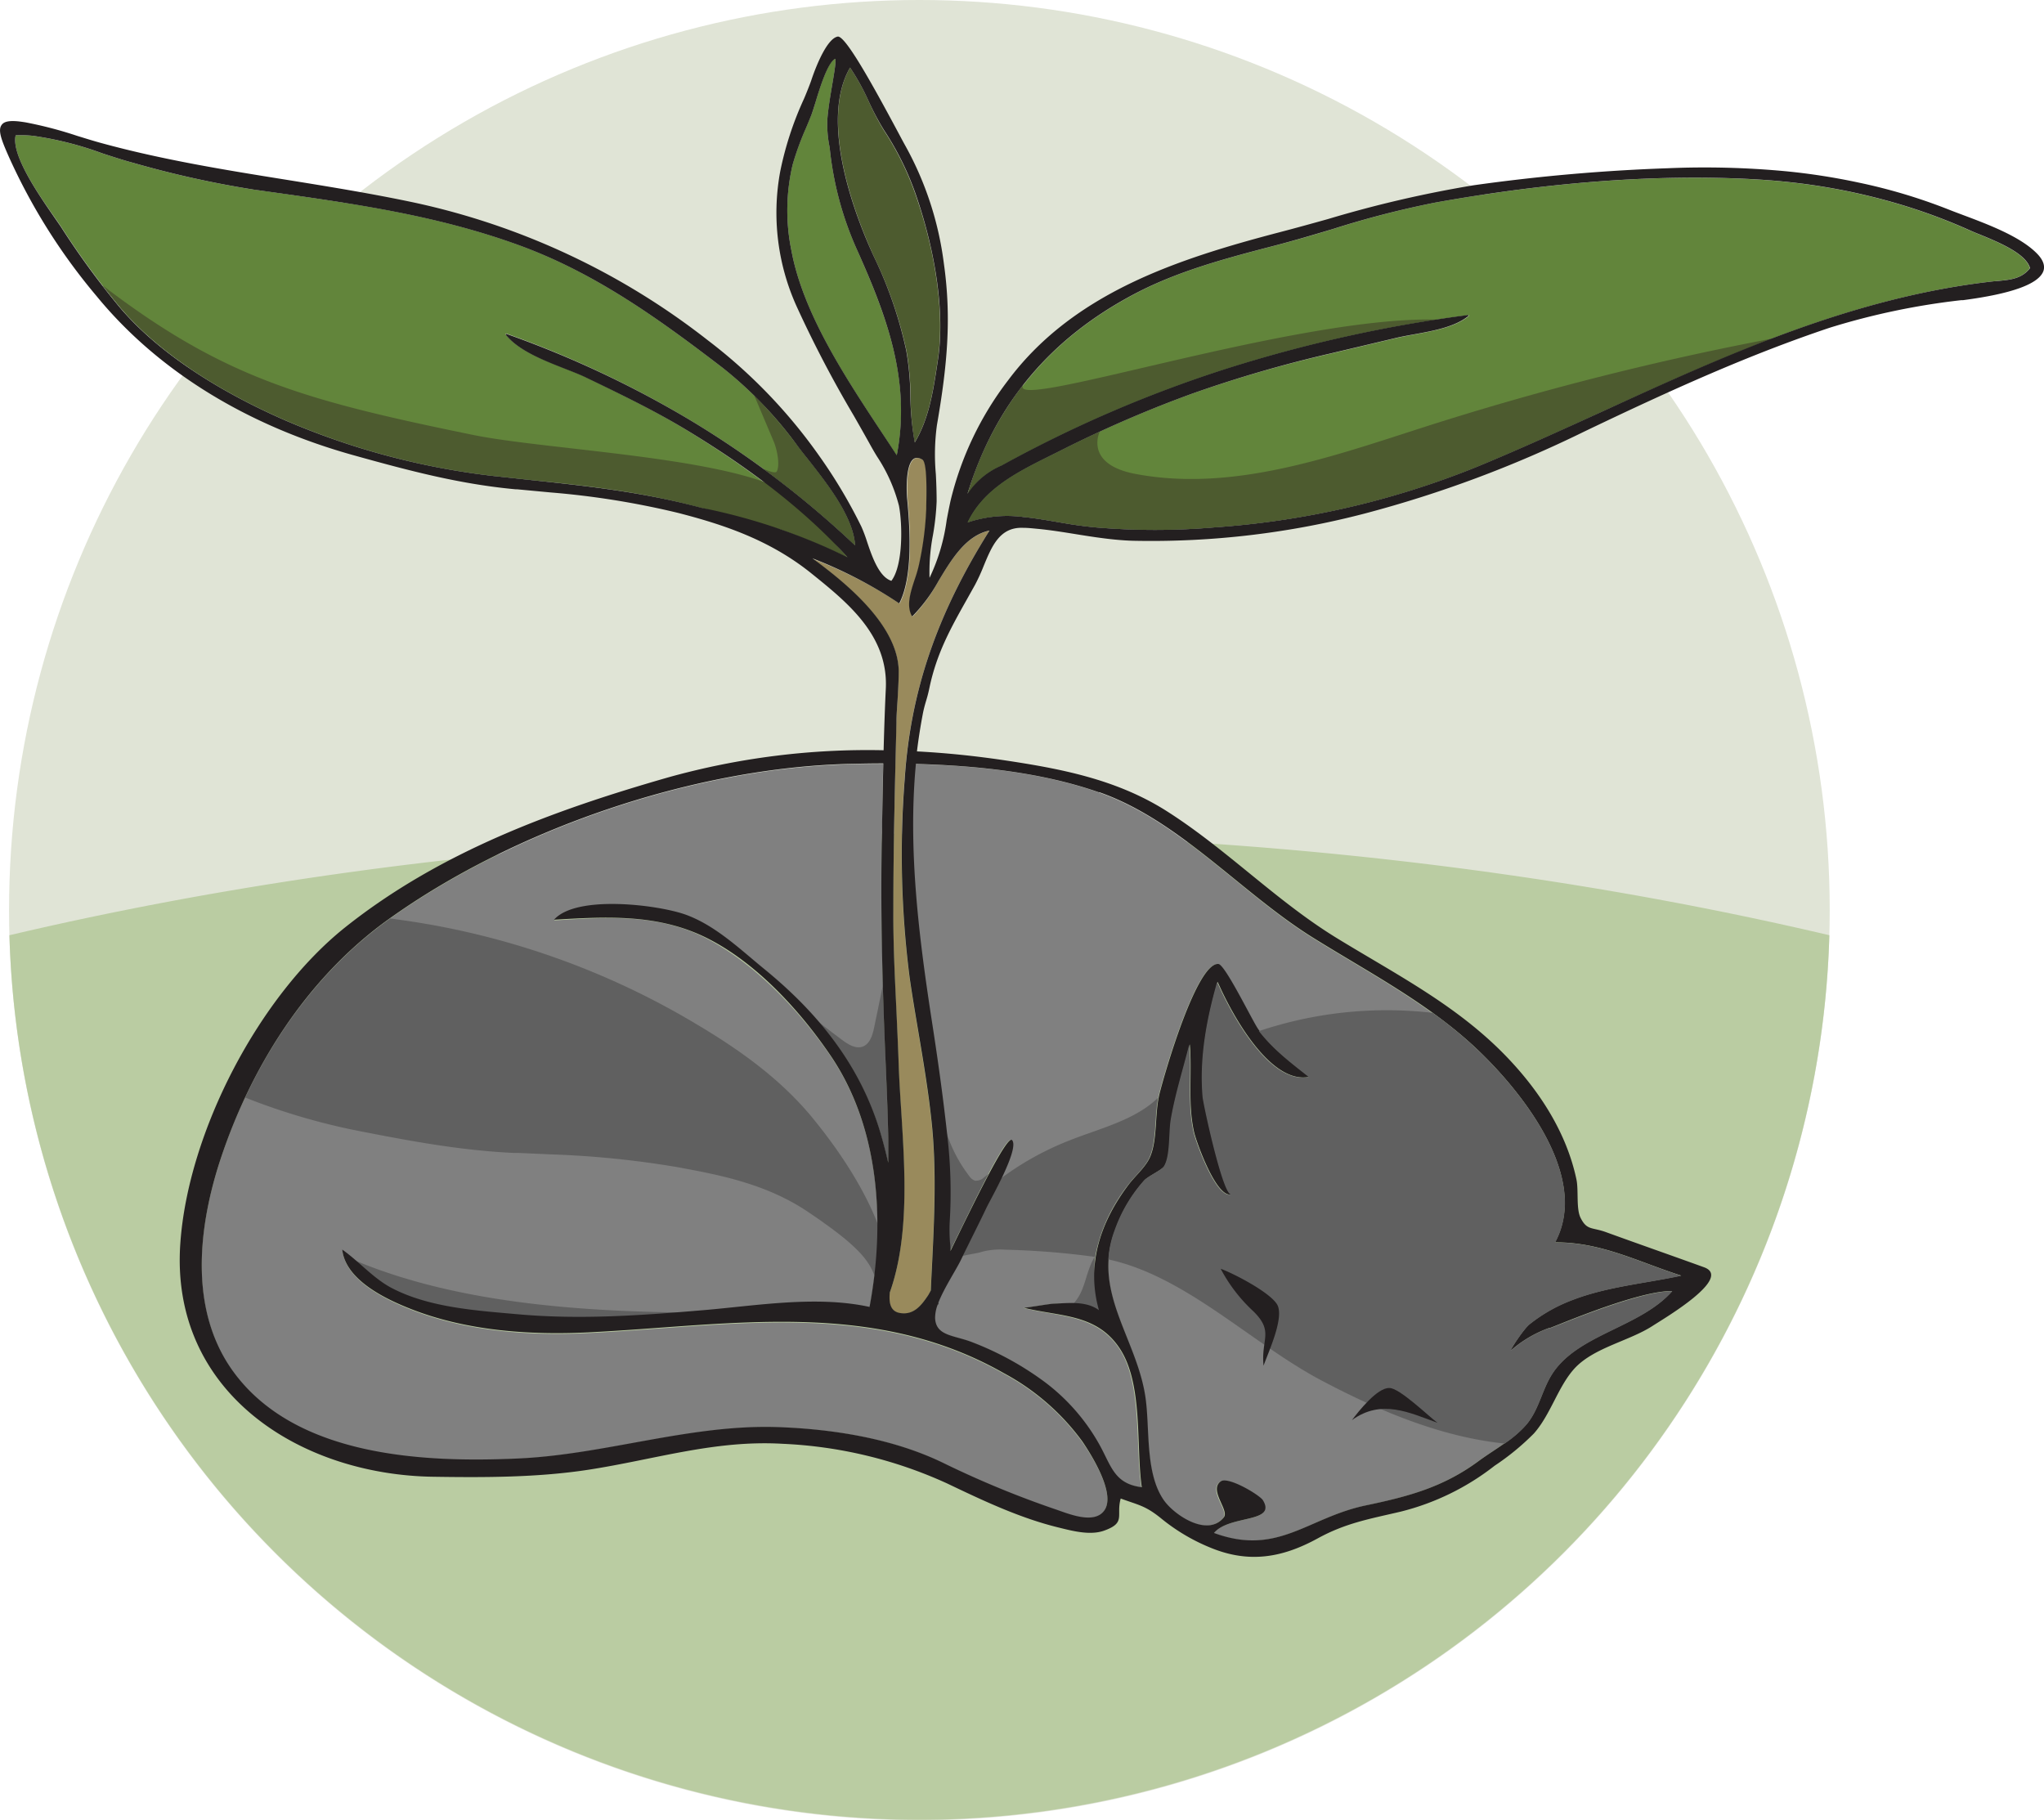 <svg xmlns="http://www.w3.org/2000/svg" viewBox="0 0 334.24 297.65"><defs><style>.cls-1{fill:#e0e4d6;}.cls-2{fill:#bacca2;}.cls-3{fill:#998a5c;}.cls-4{fill:#62853b;}.cls-5{fill:#4d5b2f;}.cls-6{fill:gray;}.cls-7{fill:#81b609;stroke:#000;stroke-miterlimit:10;}.cls-8{fill:#606060;}.cls-9{fill:#231f20;}</style></defs><title>Asset 1</title><g id="Layer_2" data-name="Layer 2"><g id="Frente"><ellipse class="cls-1" cx="150.34" cy="148.83" rx="148.86" ry="148.83"/><path class="cls-2" d="M1.54,152.93a148.86,148.86,0,0,0,297.6,0c-45.24-10.64-95.64-16.6-148.8-16.6S46.78,142.29,1.54,152.93Z"/><path class="cls-3" d="M132.83,91.36c6.26,4.58,14.14,11.33,14.11,18.57,0,1.53-.1,3.11-.19,4.63-.07,1.21-.15,2.46-.18,3.69-.24,9.75-.47,20.21-.51,30.65,0,5.37.24,10.84.49,16.12.14,2.84.28,5.78.37,8.68.08,2.56.25,5.19.43,8,.62,9.78,1.32,20.73-1.87,29.72-.17,1.7.11,3.07,1.65,3.34,2.26.39,3.51-1.22,4.61-2.88.09-.14.25-.42.45-.81.05-1.14.11-2.27.16-3.38.4-8,.81-16.34-.05-24.37-.53-4.86-1.35-9.76-2.14-14.5-.49-2.91-1-5.93-1.43-8.9a158.38,158.38,0,0,1-.82-32.33c.92-14.39,5.21-27,13.88-40.81-3.86.84-6.14,4.6-8.34,8.25a26.53,26.53,0,0,1-4.15,5.73.1.1,0,0,1-.08,0h0a.1.1,0,0,1-.07-.05c-.9-1.77-.19-3.94.51-6a20.9,20.9,0,0,0,.68-2.35,52.38,52.38,0,0,0,1.19-9.16c0-.11,0-.27,0-.47.13-4.68-.08-7.22-.63-7.55a1.92,1.92,0,0,0-.78-.29,1,1,0,0,0-.81.3c-1.13,1.12-1,5-.9,6.38.5,5.29.9,12.81-1.28,17.09a.1.1,0,0,1-.06,0h0l0,0A72.77,72.77,0,0,0,132.83,91.36Z"/><path class="cls-4" d="M167.34,84.51c1.79.18,3.62.49,5.38.79,1.28.22,2.61.44,3.9.62.83.11,1.69.21,2.55.29a114.4,114.4,0,0,0,19.35,0,140.08,140.08,0,0,0,43-9.92c7-2.88,13.9-6,20.62-9.1C282.31,58.06,303.13,48.57,326,46l.83-.08c1.86-.17,3.78-.35,5.1-2.07-.69-2.43-5.24-4.28-8.25-5.51-.61-.25-1.14-.46-1.56-.65a92.88,92.88,0,0,0-11.41-4.25,101.33,101.33,0,0,0-19.32-3.77c-1.52-.15-3.07-.27-4.61-.35-15.65-.87-33.2.42-52.14,3.82A152.85,152.85,0,0,0,218,37.45c-3,.91-6.19,1.85-9.34,2.67l-.23.06c-7.68,2-15.62,4.07-22.75,7.82-13.9,7.3-22.88,18-27.41,32.75a12.66,12.66,0,0,1,5.57-4.62h0a206.87,206.87,0,0,1,36.79-15.84,227.69,227.69,0,0,1,39.48-8.76h0a.1.1,0,0,1,.05.17c-2.21,1.79-5.77,2.43-8.91,3-1,.19-2,.37-2.92.58l-4,.95-6.76,1.6A209.41,209.41,0,0,0,195,64.35a195.76,195.76,0,0,0-21.14,9.1l-2,1c-5.45,2.67-11.08,5.42-13.7,11A20.19,20.19,0,0,1,167.34,84.51Z"/><path class="cls-4" d="M135.67,24.08a18.06,18.06,0,0,1-.37-4.7c.29-3.52,1.62-9.26,1.26-9.8-1.26.72-2.46,4.65-3.25,7.26-.26.87-.49,1.62-.66,2-.26.66-.55,1.33-.82,2a47.4,47.4,0,0,0-2.2,6A32.47,32.47,0,0,0,129.42,41c1.92,10.3,8.79,20.69,14.84,29.86.83,1.25,1.61,2.44,2.38,3.62,2.4-12.12-1.65-22.71-6.38-33.38A53.7,53.7,0,0,1,135.67,24.08Z"/><path class="cls-4" d="M8.88,35.47c.46.66.86,1.23,1.15,1.67a132.82,132.82,0,0,0,9.7,13.24c7.45,8.69,18.74,14.77,26.91,18.33a121,121,0,0,0,34,9.1l5.62.61c9.74,1,18.94,2,28.55,4.66a97.35,97.35,0,0,1,23.8,8.06C131.83,83.74,123,76.83,111.74,70c-5-3-10.36-5.63-15.83-8.27-1-.5-2.29-1-3.61-1.51-3.58-1.41-7.64-3-9.6-5.52a.1.1,0,0,1,.09-.16h0A167.31,167.31,0,0,1,113.2,68.91a156.74,156.74,0,0,1,26.62,20.25c-.29-4.68-4.57-10.1-7.71-14.08-.56-.71-1.1-1.39-1.57-2a65.4,65.4,0,0,0-12.35-12.93c-10.46-8-20.89-15.57-33.54-20.14-13.43-4.85-26.88-6.73-41.12-8.73L41.46,31a164.62,164.62,0,0,1-19.61-4.35c-1.64-.44-3.35-1-5.17-1.59A55.11,55.11,0,0,0,5.39,22.21a19.23,19.23,0,0,0-2.84-.08C1.8,25.35,6.4,31.93,8.88,35.47Z"/><path class="cls-5" d="M149.81,32.1a47.36,47.36,0,0,0-5.29-10.8A43.62,43.62,0,0,1,142,16.46a36.59,36.59,0,0,0-3-5.41c-5.14,9,1.06,24.73,4,31.11a68.44,68.44,0,0,1,5.23,15.21,46.72,46.72,0,0,1,.67,7.57,44.74,44.74,0,0,0,.67,7.41c2.32-3.86,3-8.35,3.66-12.68l.12-.79C154.49,51.27,153,41.34,149.81,32.1Z"/><path class="cls-6" d="M144.42,124.9c-2,0-4,0-5.88.09-25.26.7-54.43,10.65-75,25.38-13.45,9.64-22.85,24.49-27.8,40.19-3.47,11-4.73,24.15,2.54,34,10.2,13.76,31,14.74,46.47,14,14.16-.65,28-5.55,42.11-5.14,9.29.27,19.28,1.83,27.63,6a158.34,158.34,0,0,0,18.28,7.52c2,.7,6.16,2.42,7.78.13,2-2.75-2.11-9.15-3.61-11.31a38.39,38.39,0,0,0-12.72-11.08c-21.62-12.29-44.65-7.83-68-6.69-9.69.48-20-.26-29.11-3.87-3.95-1.56-10.59-4.7-11.11-9.67,2.77,2,4.92,4.63,8,6.24,6.16,3.26,14,3.73,20.73,4.34,10.18.91,20.14.2,30.3-.67,8.75-.74,18.52-2.43,27.19-.53,2.61-13.88,1.64-29.47-6.52-41.32-5-7.26-12.16-14.86-20.07-19s-16.35-3.54-25-3c3.65-4.13,17.1-2.44,21.54-.82,4.87,1.77,8.88,5.64,12.81,8.86,8.8,7.2,15.66,15.71,19,26.71q.74,2.44,1.3,5c0-1.28,0-2.6,0-4-.08-4.11-.26-8.29-.43-12.34-.1-2.48-.21-5-.3-7.57-.38-11.25-.48-20-.33-28.3q0-1.81.06-3.62C144.29,131.25,144.35,128.08,144.42,124.9Z"/><path class="cls-6" d="M186.63,243.23c-1-6.6.16-16.82-3.53-22.57s-9.89-5.29-15.78-6.78c.34,0,4.33-.64,5-.67,2.39-.09,5.24-.45,7.3,1.07-2.16-7.58.3-14.5,4.87-20.55,1.11-1.47,2.83-2.89,3.54-4.61,1.18-2.87.7-7,1.49-10.2s6.06-21.49,9.63-21.25c1.12.08,5.69,9.55,6.57,10.73,2.36,3.14,5.25,5.3,8.32,7.72-6.64,1.37-13.13-11.15-15-15.53-1.73,6.1-2.91,12.35-2.38,18.72.1,1.24,3.39,16.48,4.72,16-2.48.94-5.84-8.6-6.19-10.11-1.08-4.71-.31-9.63-.71-14.4-1,4-2.28,8-3,12.14-.4,2.21-.07,6.09-1.15,7.79-.4.62-2.55,1.6-3.21,2.26a24.41,24.41,0,0,0-4.86,8.24c-3.84,10.09,3.73,17.75,5,27.53.68,5.08,0,12.15,2.93,16.53,1.64,2.42,7.19,6.23,9.86,2.85.9-1.14-2.56-4.43-.51-5.87,1.21-.85,6.36,2.23,6.89,3.08,2.36,3.79-5.43,2.31-8,5.36,10.47,3.86,15.26-2.49,24.89-4.52,6.87-1.45,12.56-2.94,18.35-7.21,2.54-1.87,5.95-3.69,7.94-6.14s2.48-5.68,4.19-8.27c4.24-6.41,14.31-7.49,19.55-13.42-6.14,0-21.56,6.92-20,6a19.41,19.41,0,0,0-6.32,3.67c-.56.44,2-3.48,3-4.26a25.66,25.66,0,0,1,6.95-3.94c5.69-2.22,11.91-2.73,17.84-4-7-2.24-13.09-5.49-20.63-5.43,5.75-10.59-5.23-24.43-12.65-31.5-7.89-7.51-17.71-12.59-26.89-18.31-11.7-7.3-21.81-19.2-35-23.81-9.22-3.23-19.81-4.38-30-4.62-1.38,14.08.52,28.6,2.67,42.43,1.09,7,1.87,12.87,2.47,18.37a79.68,79.68,0,0,1,.38,14.25,26.57,26.57,0,0,0,.06,3.21c0,.46.05.92.07,1.39,3.8-7.84,9.25-19,10.07-18.14,1.27,1.36-3.51,9.66-4.18,11.08-1.33,2.79-2.74,5.54-4.09,8.33-.81,1.66-2.8,4.63-3.77,7.16,0,.07,0,.14,0,.22a.1.1,0,0,1-.11.1h0a6.12,6.12,0,0,0-.43,2.21c.14,3,3.14,2.77,6.2,4a49.8,49.8,0,0,1,11.88,6.57,32.69,32.69,0,0,1,8.72,10C181.61,239.68,182.06,242.67,186.63,243.23Z"/><path class="cls-7" d="M208.06,59.18"/><path class="cls-5" d="M234.88,52.26a225.62,225.62,0,0,0-34.29,8,206.87,206.87,0,0,0-36.79,15.84h0a12.66,12.66,0,0,0-5.57,4.62,54.75,54.75,0,0,1,9.21-17.95C163.43,67.91,211.42,51.65,234.88,52.26Z"/><path class="cls-5" d="M123.35,64.7a81.43,81.43,0,0,1,7.18,8.38c.47.62,1,1.29,1.57,2,3.14,4,7.42,9.4,7.71,14.08a157,157,0,0,0-14.94-12.46c1,.37,2,.81,2.19.32.49-1.1,0-3.58-.56-4.87Z"/><path class="cls-5" d="M289.73,55.38c-9.4,3.58-18.54,7.74-27.54,11.84-6.72,3.06-13.66,6.23-20.62,9.1a140.08,140.08,0,0,1-43,9.92,114.4,114.4,0,0,1-19.35,0c-.86-.08-1.72-.18-2.55-.29-1.3-.17-2.62-.4-3.9-.62-1.76-.3-3.58-.61-5.38-.79a20.19,20.19,0,0,0-9.13.89c2.62-5.54,8.25-8.3,13.7-11l2-1q2.91-1.46,5.87-2.82a4.32,4.32,0,0,0-.21,3c.78,2.4,3.58,3.42,6.07,3.89,15.92,3,32-2.79,47.45-7.75A478.66,478.66,0,0,1,289.73,55.38Z"/><path class="cls-5" d="M138.57,91.15c-4-4.37-5.77-7.27-11.26-11.36-10.8-5.17-38.52-6.32-50-8.68-27.71-5.68-40.7-9.29-60.55-24.45,1,1.26,2,2.51,3,3.72,7.45,8.69,18.74,14.77,26.91,18.33a121,121,0,0,0,34,9.1l5.62.61c9.74,1,18.94,2,28.55,4.66l12.93,3.55C131.28,87.94,135.05,89.48,138.57,91.15Z"/><path class="cls-8" d="M144.34,161.26q.07,2.43.16,5c.09,2.52.19,5.09.3,7.57.17,4,.35,8.23.43,12.34,0,1.37,0,2.7,0,4q-.56-2.5-1.3-5a49.48,49.48,0,0,0-10-18q1.88,1.47,3.79,2.89c1,.74,2.21,1.5,3.36,1.08s1.62-1.9,1.87-3.16Z"/><path class="cls-8" d="M56.56,205.47a75.64,75.64,0,0,0,7.4,5.19c6.16,3.26,14,3.73,20.73,4.34,9,.81,17.89.34,26.87-.38C94.24,214.39,73.47,213,56.56,205.47Z"/><path class="cls-8" d="M179.09,205.38c-.48,2.85.55,6.77,1.42,9.85a6.89,6.89,0,0,0-5.31-1.72C177.64,211.19,177.32,208.24,179.09,205.38Z"/><path class="cls-8" d="M154.82,185.35l0,.4a79.68,79.68,0,0,1,.38,14.25,26.57,26.57,0,0,0,.06,3.21c0,.46.05.92.07,1.39,2-4,4.35-9,6.32-12.66-.26.22-.52.43-.79.63a1.83,1.83,0,0,1-1.43.49,1.86,1.86,0,0,1-.94-.76A23.34,23.34,0,0,1,154.82,185.35Z"/><path class="cls-8" d="M179.06,205.53a26.86,26.86,0,0,1,5.4-11.81c1.11-1.47,2.83-2.89,3.54-4.61,1.11-2.7.76-6.53,1.36-9.6-3.79,3.68-9.51,5-14.55,7a48.46,48.46,0,0,0-11,6.08c-1.05,2.2-2.21,4.28-2.52,4.93-1.25,2.63-2.58,5.23-3.86,7.85,1.12-.28,2.4-.43,3.05-.65a11.63,11.63,0,0,1,3.88-.37A130.2,130.2,0,0,1,179,205.52Z"/><path class="cls-8" d="M59,185c8.64,1.69,16.48,3.12,25,3.53l.6,0h.22l5.41.24a154.45,154.45,0,0,1,20.36,2.05c7.13,1.3,14.78,2.77,21.63,7.41,7.2,4.87,9.71,7.41,10.76,10.33.16-1.32,1.45-4.15,1.54-5.48-1.91-6.68-6.52-14.1-12-20.7-5-5.93-11.27-10.55-18.79-15a128.54,128.54,0,0,0-47.62-16.87l-2.27-.32-.23.16c-10.23,7.33-18.12,17.69-23.49,29.13A105.83,105.83,0,0,0,59,185Z"/><path class="cls-9" d="M333.15,41.52c-2.71-2.81-7.94-4.78-12.15-6.36-.88-.33-1.71-.64-2.46-.94A90.6,90.6,0,0,0,304,29.87,105.69,105.69,0,0,0,292,28a142.2,142.2,0,0,0-19.29-.49A302.8,302.8,0,0,0,241,30.29a191.69,191.69,0,0,0-23.81,5.52c-2.61.73-5.32,1.48-8,2.18-8,2.1-16.53,4.57-24.32,8.33-8.59,4.15-15.13,9.33-20,15.84a52.54,52.54,0,0,0-9.44,19.75c-.23,1.06-.44,2.13-.63,3.16A31.44,31.44,0,0,1,152,94.49a32.14,32.14,0,0,1,.56-7,41.55,41.55,0,0,0,.6-5.48c0-1.52-.05-3-.13-4.5a35.48,35.48,0,0,1,.18-8c1.66-9.6,2.42-17.37,1.13-26.44a53.52,53.52,0,0,0-6.27-19.19c-.23-.4-.66-1.21-1.21-2.24-4.31-8.06-8.48-15.53-9.8-15.66H137c-1.71.3-3.49,4.6-4.35,7.19-.25.74-1,2.59-1.21,3.05A54.06,54.06,0,0,0,127.59,28a37.11,37.11,0,0,0,2.75,22.26A190,190,0,0,0,139.63,68c.93,1.63,1.89,3.32,2.82,5,.32.57.65,1.14,1,1.7a26.37,26.37,0,0,1,3.55,8c.59,3.07.68,9.77-1.24,12.28-2-.65-3.14-3.88-4-6.47a24.2,24.2,0,0,0-.89-2.36A83,83,0,0,0,134,74.6a85.86,85.86,0,0,0-18.31-19A118.22,118.22,0,0,0,67.85,33.15c-7-1.49-14.06-2.63-20.93-3.74-10-1.6-20.27-3.26-30.29-6-1.33-.36-2.69-.79-4-1.19A65.31,65.31,0,0,0,4.14,20c-.39-.06-.76-.11-1.08-.15-1.51-.15-2.4,0-2.8.59-.64.87,0,2.49,1.1,5a97,97,0,0,0,14.45,23c10,12.2,24.63,21.23,42.4,26.11C67,77,75,79.09,83.69,79.95l.62.06.23,0,5.56.52a135.34,135.34,0,0,1,20.82,3.35c7.25,1.87,14.91,4.36,21.77,9.89,5.9,4.75,12.59,10.13,12.16,18.85-.16,3.34-.27,6.7-.36,10.06a121.37,121.37,0,0,0-35.23,4.44C90.47,132.51,72,139.28,56.49,151.6c-14.15,11.26-25.72,33.49-27,51.67-1.74,24.24,19.3,37.88,41.35,38.21,8.39.13,17.09.13,25.4-1.15,10.84-1.67,20.64-4.89,31.72-4.24a72.21,72.21,0,0,1,26.93,6.49c5.8,2.77,11.82,5.63,18.09,7.17,2.27.56,5.22,1.37,7.54.55,3.67-1.3,1.95-2.44,2.74-5.26,2.94,1.08,4,1.15,6.55,3.2a31.48,31.48,0,0,0,8.26,4.89c6.21,2.52,11.62,1.6,17.42-1.58,4.6-2.52,8.47-3.17,13.57-4.37a41,41,0,0,0,15.34-7.5,40.8,40.8,0,0,0,6.42-5.27c2.81-3.16,4-7.87,6.81-10.81,3.19-3.28,8.79-4.33,12.59-6.78,1.93-1.25,13.21-7.87,8.42-9.6-5.33-1.93-10.66-3.79-16-5.73-2.33-.85-3.14-.26-4.18-2.35-.75-1.5-.3-4.5-.68-6.29-1.57-7.41-5.75-14-10.85-19.45-8.15-8.74-18.32-13.87-28.33-20s-18.27-14.79-28.19-21c-8.07-5-17-6.71-26.25-8.09-4.7-.7-9.45-1.19-14.22-1.44q.39-3.19,1-6.34c.14-.69.33-1.38.52-2s.37-1.32.51-2c1.19-5.72,3.51-9.85,6.2-14.63l1.28-2.29a30.47,30.47,0,0,0,1.4-3.06c1.36-3.29,2.65-6.4,6.47-6.24.76,0,1.55.09,2.4.17,2.07.2,4.19.54,6.23.87s4.21.67,6.34.88c1.14.11,2.19.18,3.19.2a138.14,138.14,0,0,0,37.77-4.48A192.92,192.92,0,0,0,259,70.6c14.71-7.05,27.17-12.64,40.17-17a116.29,116.29,0,0,1,21.58-4.52l.28,0c8-1.05,12.38-2.66,13.12-4.78C334.43,43.45,334.1,42.51,333.15,41.52ZM146.64,74.44c-.76-1.18-1.55-2.37-2.38-3.62C138.2,61.65,131.34,51.26,129.42,41a32.47,32.47,0,0,1,.21-14.13,47.4,47.4,0,0,1,2.2-6c.27-.65.55-1.32.82-2,.17-.42.4-1.17.66-2,.79-2.61,2-6.53,3.25-7.26.36.55-1,6.29-1.26,9.8a18.06,18.06,0,0,0,.37,4.7,53.7,53.7,0,0,0,4.59,17C145,51.73,149,62.32,146.64,74.44Zm2.23-9.5a46.72,46.72,0,0,0-.67-7.57A68.44,68.44,0,0,0,143,42.16C140,35.78,133.84,20,139,11.05a36.59,36.59,0,0,1,3,5.41,43.62,43.62,0,0,0,2.57,4.84,47.36,47.36,0,0,1,5.29,10.8c3.15,9.24,4.68,19.17,3.51,26.78l-.12.79c-.66,4.34-1.35,8.82-3.66,12.68A44.74,44.74,0,0,1,148.87,64.94ZM86.22,78.43l-5.62-.61a121,121,0,0,1-34-9.1c-8.17-3.57-19.46-9.64-26.91-18.33A132.82,132.82,0,0,1,10,37.15c-.29-.44-.69-1-1.15-1.67C6.4,31.93,1.8,25.35,2.56,22.13a19.23,19.23,0,0,1,2.84.08,55.11,55.11,0,0,1,11.29,2.85c1.81.59,3.52,1.15,5.17,1.59A164.62,164.62,0,0,0,41.46,31l2.07.29c14.24,2,27.69,3.88,41.12,8.73,12.65,4.57,23.08,12.13,33.54,20.14a65.4,65.4,0,0,1,12.35,12.93c.47.62,1,1.29,1.57,2,3.14,4,7.42,9.4,7.71,14.08A156.74,156.74,0,0,0,113.2,68.91,167.31,167.31,0,0,0,82.81,54.6h0a.1.1,0,0,0-.09.16c2,2.51,6,4.11,9.6,5.52,1.33.52,2.58,1,3.61,1.51C101.38,64.41,106.7,67,111.74,70c11.31,6.79,20.09,13.69,26.83,21.11a97.35,97.35,0,0,0-23.8-8.06C105.16,80.45,96,79.47,86.22,78.43ZM180.57,247c-1.62,2.29-5.75.57-7.78-.13a158.34,158.34,0,0,1-18.28-7.52c-8.35-4.13-18.34-5.7-27.63-6-14.14-.41-28,4.5-42.11,5.14-15.5.71-36.27-.27-46.47-14-7.27-9.81-6-23-2.54-34,5-15.7,14.35-30.55,27.8-40.19,20.55-14.73,49.72-24.68,75-25.38,1.92-.05,3.89-.09,5.88-.09-.07,3.18-.13,6.35-.19,9.48q0,1.81-.06,3.62c-.15,8.32-.05,17,.33,28.3.09,2.52.19,5.09.3,7.57.17,4,.35,8.23.43,12.34,0,1.37,0,2.7,0,4q-.56-2.5-1.3-5c-3.31-11-10.17-19.51-19-26.71-3.94-3.22-7.94-7.09-12.81-8.86-4.44-1.61-17.9-3.31-21.54.82,8.6-.5,17-1,25,3s15.07,11.7,20.07,19c8.16,11.84,9.12,27.44,6.52,41.32-8.67-1.9-18.44-.21-27.19.53-10.16.86-20.12,1.58-30.3.67-6.78-.61-14.57-1.08-20.73-4.34-3-1.61-5.2-4.25-8-6.24.52,5,7.16,8.11,11.11,9.67,9.09,3.61,19.42,4.34,29.11,3.87,23.38-1.15,46.41-5.6,68,6.69A38.39,38.39,0,0,1,177,235.72C178.46,237.89,182.52,244.28,180.57,247Zm-.84-117.47c13.15,4.61,23.26,16.51,35,23.81,9.18,5.72,19,10.8,26.89,18.31,7.42,7.07,18.39,20.91,12.65,31.5,7.54-.06,13.62,3.19,20.63,5.43-5.93,1.29-12.15,1.8-17.84,4a25.66,25.66,0,0,0-6.95,3.94c-1,.78-3.52,4.7-3,4.26a19.41,19.41,0,0,1,6.32-3.67c-1.59.88,13.83-6.07,20-6-5.24,5.93-15.31,7-19.55,13.42-1.71,2.59-2.19,5.81-4.19,8.27s-5.41,4.27-7.94,6.14c-5.79,4.27-11.48,5.77-18.35,7.21-9.63,2-14.42,8.37-24.89,4.52,2.53-3,10.31-1.57,8-5.36-.53-.85-5.67-3.93-6.89-3.08-2,1.43,1.42,4.72.51,5.87-2.67,3.37-8.22-.43-9.86-2.85-3-4.38-2.24-11.46-2.93-16.53-1.32-9.78-8.89-17.44-5-27.53a24.41,24.41,0,0,1,4.86-8.24c.66-.66,2.81-1.64,3.21-2.26,1.08-1.7.76-5.58,1.15-7.79.74-4.1,2-8.11,3-12.14.4,4.78-.37,9.69.71,14.4.35,1.51,3.71,11.06,6.19,10.11-1.33.5-4.62-14.74-4.72-16-.53-6.37.65-12.61,2.38-18.72,1.87,4.38,8.35,16.9,15,15.53-3.06-2.42-6-4.58-8.32-7.72-.89-1.18-5.45-10.66-6.57-10.73-3.57-.25-8.84,18.05-9.63,21.25s-.31,7.32-1.49,10.2c-.71,1.72-2.43,3.15-3.54,4.61-4.57,6.06-7,13-4.87,20.55-2.05-1.52-4.91-1.16-7.3-1.07-.65,0-4.64.7-5,.67,5.89,1.49,12,.91,15.78,6.78s2.56,16,3.53,22.57c-4.57-.56-5-3.55-7-7.09a32.69,32.69,0,0,0-8.72-10,49.8,49.8,0,0,0-11.88-6.57c-3.06-1.23-6.07-1-6.2-4a6.12,6.12,0,0,1,.43-2.21h0a.1.1,0,0,0,.11-.1c0-.07,0-.14,0-.22,1-2.53,3-5.5,3.77-7.16,1.35-2.78,2.76-5.53,4.09-8.33.68-1.42,5.45-9.72,4.18-11.08-.82-.88-6.27,10.3-10.07,18.14,0-.47,0-.93-.07-1.39a26.57,26.57,0,0,1-.06-3.21,79.68,79.68,0,0,0-.38-14.25c-.6-5.5-1.38-11.34-2.47-18.37-2.14-13.83-4-28.35-2.67-42.43C159.91,125.19,170.51,126.33,179.73,129.57Zm-31.8-2a158.38,158.38,0,0,0,.82,32.33c.43,3,.94,6,1.43,8.9.8,4.74,1.62,9.64,2.14,14.5.87,8,.45,16.34.05,24.37-.06,1.11-.11,2.25-.16,3.38-.2.39-.36.66-.45.81-1.11,1.66-2.36,3.27-4.61,2.88-1.54-.26-1.81-1.63-1.65-3.34,3.19-9,2.49-19.93,1.87-29.72-.18-2.79-.35-5.43-.43-8-.1-2.89-.24-5.83-.37-8.68-.25-5.28-.52-10.75-.49-16.12,0-10.45.27-20.91.51-30.65,0-1.22.1-2.48.18-3.69.09-1.52.18-3.09.19-4.63,0-7.24-7.85-14-14.11-18.57A72.77,72.77,0,0,1,147,98.64l0,0h0a.1.1,0,0,0,.06,0c2.19-4.28,1.78-11.8,1.28-17.09-.13-1.39-.22-5.26.9-6.38a1,1,0,0,1,.81-.3,1.92,1.92,0,0,1,.78.29c.55.33.76,2.87.63,7.55,0,.2,0,.36,0,.47a52.38,52.38,0,0,1-1.19,9.16,20.9,20.9,0,0,1-.68,2.35c-.69,2.1-1.41,4.27-.51,6a.1.1,0,0,0,.07.05h0a.1.1,0,0,0,.08,0A26.53,26.53,0,0,0,153.47,95c2.2-3.65,4.48-7.42,8.34-8.25C153.13,100.57,148.85,113.17,147.93,127.56ZM326.86,45.93,326,46c-22.9,2.56-43.71,12-63.84,21.22-6.72,3.06-13.66,6.23-20.62,9.1a140.08,140.08,0,0,1-43,9.92,114.4,114.4,0,0,1-19.35,0c-.86-.08-1.72-.18-2.55-.29-1.3-.17-2.62-.4-3.9-.62-1.76-.3-3.58-.61-5.38-.79a20.19,20.19,0,0,0-9.13.89c2.62-5.54,8.25-8.3,13.7-11l2-1A195.76,195.76,0,0,1,195,64.35a209.41,209.41,0,0,1,22.51-6.54l6.76-1.6,4-.95c.88-.21,1.87-.39,2.92-.58,3.14-.57,6.71-1.21,8.91-3a.1.1,0,0,0-.05-.17h0a227.69,227.69,0,0,0-39.48,8.76,206.87,206.87,0,0,0-36.79,15.84h0a12.66,12.66,0,0,0-5.57,4.62C162.76,66,171.74,55.3,185.63,48c7.13-3.74,15.07-5.82,22.75-7.82l.23-.06c3.14-.82,6.29-1.76,9.34-2.67a152.85,152.85,0,0,1,16.72-4.32c18.94-3.4,36.49-4.68,52.14-3.82,1.54.09,3.09.2,4.61.35a101.33,101.33,0,0,1,19.32,3.77,92.88,92.88,0,0,1,11.41,4.25c.42.19.95.41,1.56.65,3,1.23,7.55,3.08,8.25,5.51C330.63,45.58,328.71,45.75,326.86,45.93Z"/><path class="cls-8" d="M234.31,165.61l-.16,0a65.64,65.64,0,0,0-28.29,3c2.33,3,5.16,5.15,8.16,7.51-6.64,1.37-13.13-11.15-15-15.53-1.73,6.1-2.91,12.35-2.38,18.72.1,1.24,3.39,16.48,4.72,16-2.48.94-5.84-8.6-6.19-10.11-1.08-4.71-.31-9.63-.71-14.4-1,4-2.28,8-3,12.14-.4,2.21-.07,6.09-1.15,7.79-.4.62-2.55,1.6-3.21,2.26a24.41,24.41,0,0,0-4.86,8.24,16.09,16.09,0,0,0-1,4.71c12.59,2.72,23.23,13.58,34.64,19.68,9.43,5,19.66,9.36,30.18,10.43a18.27,18.27,0,0,0,3.66-3.21c2-2.45,2.48-5.68,4.19-8.27,4.24-6.41,14.31-7.49,19.55-13.42-6.14,0-21.56,6.92-20,6a19.41,19.41,0,0,0-6.32,3.67c-.56.44,2-3.48,3-4.26a25.66,25.66,0,0,1,6.95-3.94c5.69-2.22,11.91-2.73,17.84-4-7-2.24-13.09-5.49-20.63-5.43,5.75-10.59-5.23-24.43-12.65-31.5a70.18,70.18,0,0,0-7.43-6.1"/><path class="cls-9" d="M208.88,213.38c-1.1-2-7.08-5.11-9.27-5.91a25.88,25.88,0,0,0,5.33,6.94c3.43,3.36,1.24,4.53,1.68,8.91C207.42,221.05,210,215.57,208.88,213.38Z"/><path class="cls-9" d="M221.07,232.22c4.82-3.5,9.35-1.24,14,.44-1.39-1-6.28-5.77-7.89-5.69C225.23,226.89,222.17,230.76,221.07,232.22Z"/></g></g></svg>
